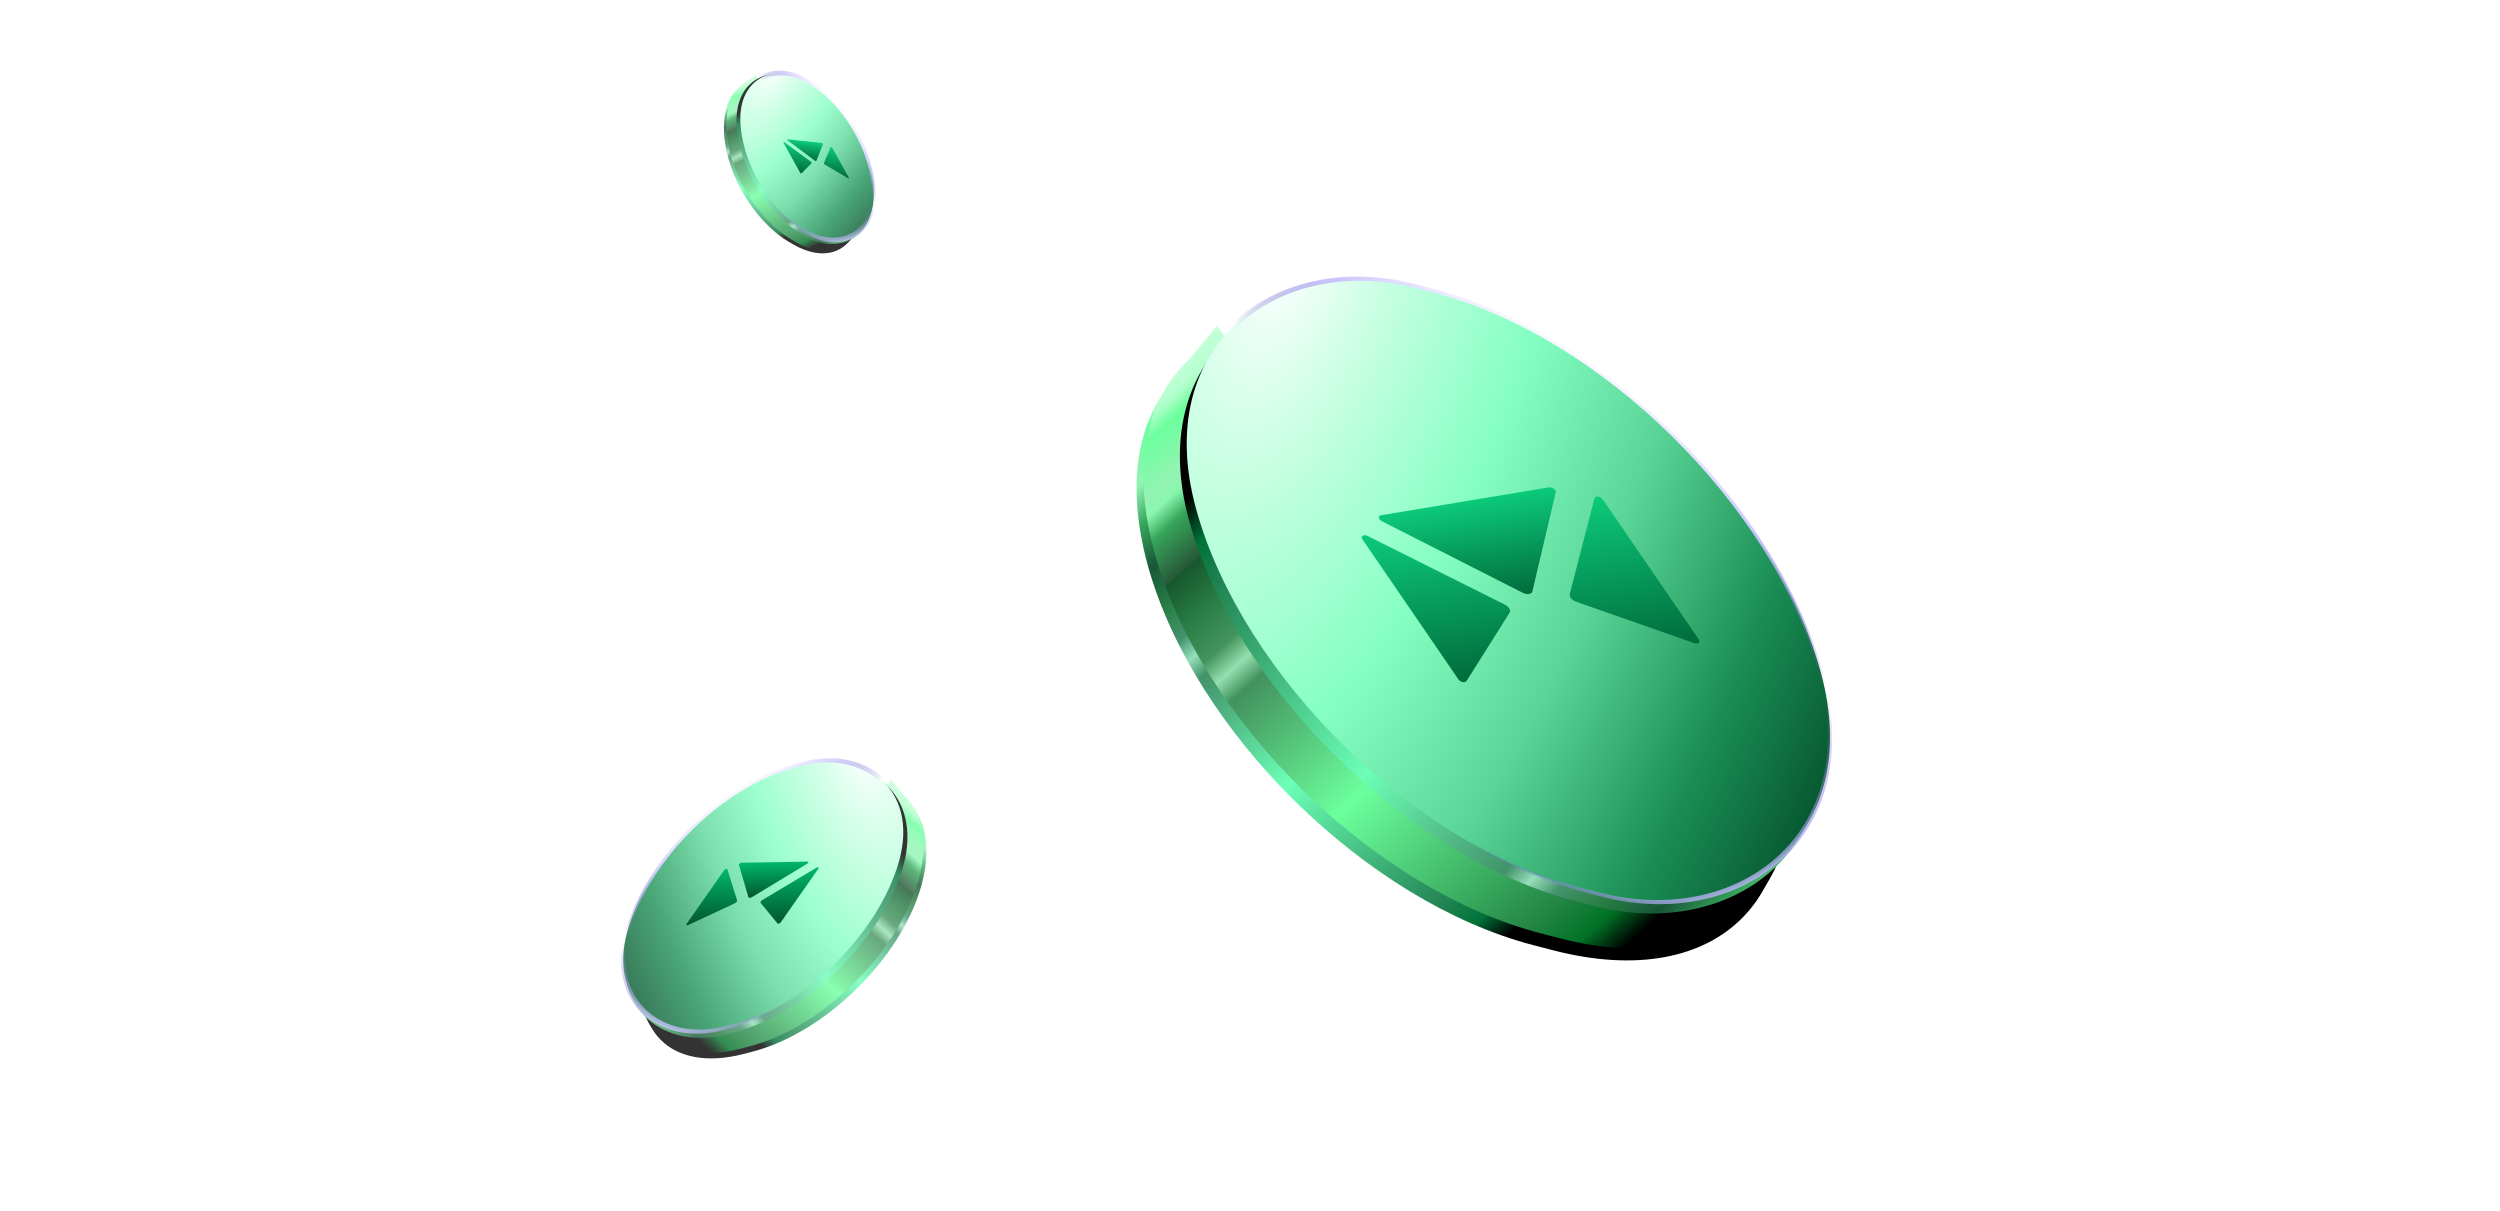 <svg width="256" height="124" viewBox="0 0 256 124" fill="none" xmlns="http://www.w3.org/2000/svg">
<g opacity="0.8">
<path fill-rule="evenodd" clip-rule="evenodd" d="M66.299 97.919C68.37 90.447 76.133 82.812 83.639 80.867L84.519 80.639C87.224 79.938 89.527 80.072 91.269 80.879L91.509 80.535L92.259 81.453C94.628 83.142 95.533 86.415 94.36 90.647C92.29 98.119 84.526 105.753 77.02 107.699L76.141 107.927C68.635 109.872 64.228 105.391 66.299 97.919Z" fill="url(#paint0_linear_218_3465)"/>
<path fill-rule="evenodd" clip-rule="evenodd" d="M65.989 97.381C68.06 89.909 75.823 82.275 83.329 80.329L84.209 80.101C86.896 79.405 89.186 79.532 90.924 80.326L91.256 79.844L92.53 81.388C94.459 83.177 95.121 86.242 94.05 90.109C91.979 97.581 84.216 105.216 76.71 107.161L75.83 107.389C68.324 109.334 63.918 104.854 65.989 97.381Z" fill="url(#paint1_linear_218_3465)"/>
<rect width="28.079" height="28.988" rx="14.04" transform="matrix(-0.267 0.964 0.968 -0.251 68.186 82.392)" fill="url(#paint2_linear_218_3465)"/>
<rect x="0.15" y="0.153" width="27.917" height="28.751" rx="13.958" transform="matrix(-0.267 0.964 0.968 -0.251 67.862 81.794)" fill="url(#paint3_radial_218_3465)"/>
<rect x="0.15" y="0.153" width="27.917" height="28.751" rx="13.958" transform="matrix(-0.267 0.964 0.968 -0.251 67.862 81.794)" stroke="url(#paint4_linear_218_3465)" stroke-width="0.428"/>
<rect x="0.15" y="0.153" width="27.917" height="28.751" rx="13.958" transform="matrix(-0.267 0.964 0.968 -0.251 67.862 81.794)" stroke="url(#paint5_linear_218_3465)" stroke-width="0.428"/>
</g>
<g opacity="0.8">
<path fill-rule="evenodd" clip-rule="evenodd" d="M88.055 21.099C88.097 16.764 85.091 11.485 81.342 9.308L80.997 9.108C79.625 8.312 78.343 8.041 77.268 8.23L77.185 7.99L76.554 8.435C75.093 9.034 74.155 10.636 74.132 13.017C74.09 17.352 77.096 22.63 80.846 24.807L81.19 25.007C84.94 27.183 88.014 25.434 88.055 21.099Z" fill="url(#paint6_linear_218_3465)"/>
<path fill-rule="evenodd" clip-rule="evenodd" d="M88.305 20.856C88.346 16.521 85.341 11.242 81.591 9.066L81.246 8.866C79.883 8.074 78.609 7.802 77.537 7.984L77.427 7.656L75.87 8.744L75.859 8.784C74.949 9.593 74.398 10.956 74.381 12.774C74.339 17.109 77.345 22.387 81.094 24.564L81.439 24.764C85.189 26.941 88.263 25.191 88.305 20.856Z" fill="url(#paint7_linear_218_3465)"/>
<rect width="15.71" height="16.138" rx="7.855" transform="matrix(-0.009 0.999 -0.864 -0.501 89.437 12.464)" fill="url(#paint8_linear_218_3465)"/>
<rect x="-0.187" y="0.106" width="15.43" height="15.816" rx="7.715" transform="matrix(-0.009 0.999 -0.864 -0.501 89.636 12.518)" fill="url(#paint9_radial_218_3465)"/>
<rect x="-0.187" y="0.106" width="15.43" height="15.816" rx="7.715" transform="matrix(-0.009 0.999 -0.864 -0.501 89.636 12.518)" stroke="url(#paint10_linear_218_3465)" stroke-width="0.428"/>
<rect x="-0.187" y="0.106" width="15.43" height="15.816" rx="7.715" transform="matrix(-0.009 0.999 -0.864 -0.501 89.636 12.518)" stroke="url(#paint11_linear_218_3465)" stroke-width="0.428"/>
</g>
<path fill-rule="evenodd" clip-rule="evenodd" d="M181.473 74.514C176.755 57.493 159.07 40.101 141.972 35.67L139.968 35.151C133.805 33.554 128.56 33.858 124.592 35.698L124.044 34.913L122.335 37.006C116.939 40.853 114.878 48.307 117.549 57.948C122.266 74.97 139.951 92.361 157.05 96.793L159.054 97.312C176.152 101.743 186.19 91.537 181.473 74.514Z" fill="url(#paint12_linear_218_3465)"/>
<path fill-rule="evenodd" clip-rule="evenodd" d="M182.179 73.289C177.462 56.267 159.777 38.876 142.679 34.445L140.675 33.925C134.553 32.339 129.336 32.629 125.377 34.436L124.621 33.338L121.719 36.857C117.325 40.931 115.815 47.915 118.256 56.723C122.973 73.745 140.658 91.136 157.757 95.567L159.761 96.087C176.859 100.518 186.896 90.311 182.179 73.289Z" fill="url(#paint13_linear_218_3465)"/>
<rect width="63.965" height="66.035" rx="31.983" transform="matrix(0.267 0.964 -0.968 -0.251 177.173 39.143)" fill="url(#paint14_linear_218_3465)"/>
<rect x="-0.15" y="0.153" width="64.142" height="66.042" rx="32.071" transform="matrix(0.267 0.964 -0.968 -0.251 178.047 38.011)" fill="url(#paint15_radial_218_3465)"/>
<rect x="-0.15" y="0.153" width="64.142" height="66.042" rx="32.071" transform="matrix(0.267 0.964 -0.968 -0.251 178.047 38.011)" stroke="url(#paint16_linear_218_3465)" stroke-width="0.428"/>
<rect x="-0.15" y="0.153" width="64.142" height="66.042" rx="32.071" transform="matrix(0.267 0.964 -0.968 -0.251 178.047 38.011)" stroke="url(#paint17_linear_218_3465)" stroke-width="0.428"/>
<g filter="url(#filter0_i_218_3465)">
<path d="M156.513 60.329C156.689 60.313 156.832 60.241 156.901 60.117L159.308 49.916C159.328 49.831 159.295 49.736 159.226 49.65C159.157 49.564 159.052 49.487 158.926 49.44C158.82 49.4 158.711 49.387 158.619 49.402L141.422 52.26C141.318 52.277 141.242 52.33 141.213 52.407C141.184 52.481 141.198 52.574 141.264 52.669C141.319 52.75 141.406 52.823 141.508 52.875L155.928 60.201C156.023 60.25 156.124 60.286 156.224 60.308C156.324 60.33 156.423 60.337 156.513 60.329Z" fill="url(#paint18_linear_218_3465)"/>
<path d="M154.558 61.81C154.601 61.885 154.626 61.96 154.632 62.032C154.638 62.104 154.624 62.171 154.591 62.229L150.171 69.238C150.149 69.272 150.117 69.3 150.075 69.321C150.034 69.341 149.985 69.353 149.93 69.357C149.823 69.364 149.698 69.337 149.581 69.275C149.485 69.225 149.404 69.156 149.352 69.08L139.505 54.718C139.474 54.673 139.454 54.628 139.446 54.584C139.438 54.539 139.441 54.497 139.456 54.46C139.471 54.422 139.497 54.39 139.534 54.365C139.57 54.341 139.615 54.324 139.667 54.315C139.724 54.306 139.788 54.307 139.853 54.319C139.919 54.331 139.986 54.353 140.049 54.385L154.124 61.426C154.219 61.473 154.305 61.531 154.38 61.597C154.454 61.663 154.515 61.735 154.558 61.81ZM160.873 60.761C160.931 60.833 161.003 60.9 161.087 60.959C161.171 61.018 161.265 61.067 161.363 61.104L173.507 65.36C173.566 65.38 173.627 65.393 173.685 65.397C173.743 65.401 173.797 65.396 173.845 65.382C173.938 65.356 174.004 65.297 174.022 65.213C174.036 65.144 174.015 65.066 173.963 64.99L164.116 50.627C164.085 50.583 164.045 50.541 163.997 50.503C163.95 50.465 163.895 50.433 163.837 50.408C163.779 50.383 163.719 50.365 163.659 50.356C163.6 50.347 163.543 50.347 163.491 50.355C163.434 50.365 163.385 50.385 163.348 50.414C163.31 50.443 163.285 50.481 163.273 50.525L160.745 60.325C160.728 60.391 160.73 60.463 160.752 60.538C160.774 60.612 160.816 60.688 160.873 60.761Z" fill="url(#paint19_linear_218_3465)"/>
</g>
<g filter="url(#filter1_i_218_3465)">
<path d="M83.522 16.279C83.557 16.285 83.587 16.28 83.603 16.261L84.275 14.563C84.281 14.549 84.276 14.53 84.263 14.511C84.251 14.492 84.232 14.473 84.207 14.458C84.187 14.446 84.165 14.438 84.147 14.436L80.656 14.069C80.635 14.067 80.619 14.072 80.612 14.085C80.605 14.096 80.606 14.114 80.617 14.134C80.627 14.151 80.643 14.169 80.662 14.183L83.407 16.227C83.425 16.24 83.445 16.252 83.464 16.261C83.484 16.27 83.503 16.276 83.522 16.279Z" fill="url(#paint20_linear_218_3465)"/>
<path d="M83.103 16.444C83.11 16.459 83.114 16.474 83.114 16.487C83.114 16.5 83.11 16.512 83.102 16.52L82.087 17.546C82.082 17.551 82.076 17.555 82.067 17.556C82.058 17.558 82.048 17.557 82.037 17.555C82.016 17.551 81.991 17.54 81.969 17.523C81.951 17.509 81.936 17.492 81.927 17.476L80.227 14.41C80.222 14.4 80.219 14.391 80.218 14.383C80.217 14.375 80.219 14.367 80.222 14.361C80.226 14.355 80.232 14.351 80.24 14.348C80.247 14.346 80.257 14.345 80.267 14.346C80.279 14.348 80.291 14.351 80.304 14.357C80.317 14.362 80.33 14.369 80.342 14.378L83.024 16.353C83.042 16.366 83.058 16.381 83.072 16.397C83.085 16.412 83.096 16.428 83.103 16.444ZM84.385 16.579C84.395 16.594 84.408 16.61 84.424 16.625C84.44 16.64 84.457 16.653 84.476 16.665L86.824 18.044C86.835 18.051 86.847 18.056 86.859 18.06C86.87 18.063 86.881 18.065 86.891 18.065C86.91 18.065 86.924 18.058 86.93 18.044C86.934 18.033 86.931 18.017 86.922 18.001L85.222 14.935C85.217 14.925 85.21 14.916 85.201 14.907C85.192 14.898 85.182 14.889 85.171 14.882C85.16 14.874 85.148 14.868 85.136 14.863C85.125 14.858 85.113 14.856 85.103 14.854C85.091 14.853 85.081 14.854 85.073 14.858C85.065 14.861 85.059 14.866 85.056 14.874L84.367 16.494C84.363 16.505 84.362 16.518 84.365 16.533C84.368 16.547 84.375 16.563 84.385 16.579Z" fill="url(#paint21_linear_218_3465)"/>
</g>
<g filter="url(#filter2_i_218_3465)">
<path d="M76.551 91.737C76.613 91.74 76.693 91.722 76.774 91.682L82.452 88.243C82.499 88.215 82.535 88.18 82.555 88.146C82.575 88.112 82.579 88.08 82.563 88.058C82.549 88.038 82.521 88.028 82.485 88.028L75.741 88.146C75.7 88.147 75.651 88.162 75.604 88.187C75.56 88.211 75.519 88.244 75.494 88.281C75.472 88.312 75.464 88.342 75.47 88.365L76.43 91.662C76.436 91.684 76.45 91.702 76.471 91.714C76.492 91.727 76.519 91.735 76.551 91.737Z" fill="url(#paint22_linear_218_3465)"/>
<path d="M75.226 92.154C75.203 92.182 75.175 92.21 75.142 92.235C75.109 92.26 75.072 92.283 75.034 92.302L70.27 94.523C70.246 94.534 70.223 94.542 70.2 94.547C70.177 94.552 70.156 94.554 70.137 94.552C70.101 94.549 70.075 94.534 70.068 94.506C70.062 94.484 70.07 94.455 70.091 94.426L73.956 88.906C73.968 88.889 73.983 88.873 74.002 88.857C74.021 88.841 74.042 88.826 74.065 88.814C74.088 88.802 74.111 88.792 74.135 88.785C74.158 88.778 74.18 88.775 74.201 88.774C74.223 88.774 74.242 88.778 74.257 88.785C74.272 88.793 74.282 88.804 74.286 88.818L75.276 91.998C75.283 92.019 75.282 92.043 75.273 92.07C75.264 92.097 75.248 92.126 75.226 92.154ZM77.703 92.111C77.686 92.139 77.676 92.166 77.673 92.191C77.671 92.216 77.677 92.238 77.689 92.256L79.422 94.364C79.43 94.374 79.443 94.381 79.459 94.386C79.475 94.39 79.495 94.391 79.516 94.389C79.558 94.384 79.607 94.367 79.653 94.339C79.691 94.316 79.722 94.287 79.743 94.258L83.608 88.738C83.62 88.721 83.628 88.704 83.631 88.689C83.634 88.673 83.633 88.659 83.627 88.647C83.621 88.635 83.611 88.626 83.597 88.62C83.582 88.614 83.565 88.611 83.544 88.611C83.522 88.612 83.497 88.616 83.471 88.624C83.445 88.632 83.419 88.644 83.395 88.659L77.873 91.952C77.836 91.974 77.802 91.999 77.772 92.027C77.743 92.054 77.719 92.082 77.703 92.111Z" fill="url(#paint23_linear_218_3465)"/>
</g>
<defs>
<filter id="filter0_i_218_3465" x="138.188" y="48.707" width="36.006" height="20.71" filterUnits="userSpaceOnUse" color-interpolation-filters="sRGB">
<feFlood flood-opacity="0" result="BackgroundImageFix"/>
<feBlend mode="normal" in="SourceGraphic" in2="BackgroundImageFix" result="shape"/>
<feColorMatrix in="SourceAlpha" type="matrix" values="0 0 0 0 0 0 0 0 0 0 0 0 0 0 0 0 0 0 127 0" result="hardAlpha"/>
<feOffset dy="0.5"/>
<feComposite in2="hardAlpha" operator="arithmetic" k2="-1" k3="1"/>
<feColorMatrix type="matrix" values="0 0 0 0 0.103 0 0 0 0 0.254 0 0 0 0 0.181 0 0 0 1 0"/>
<feBlend mode="normal" in2="shape" result="effect1_innerShadow_218_3465"/>
</filter>
<filter id="filter1_i_218_3465" x="80" y="14" width="6.962" height="4.073" filterUnits="userSpaceOnUse" color-interpolation-filters="sRGB">
<feFlood flood-opacity="0" result="BackgroundImageFix"/>
<feBlend mode="normal" in="SourceGraphic" in2="BackgroundImageFix" result="shape"/>
<feColorMatrix in="SourceAlpha" type="matrix" values="0 0 0 0 0 0 0 0 0 0 0 0 0 0 0 0 0 0 127 0" result="hardAlpha"/>
<feOffset dy="0.2"/>
<feComposite in2="hardAlpha" operator="arithmetic" k2="-1" k3="1"/>
<feColorMatrix type="matrix" values="0 0 0 0 0.103 0 0 0 0 0.254 0 0 0 0 0.181 0 0 0 0.7 0"/>
<feBlend mode="normal" in2="shape" result="effect1_innerShadow_218_3465"/>
</filter>
<filter id="filter2_i_218_3465" x="70" y="88" width="14.125" height="6.556" filterUnits="userSpaceOnUse" color-interpolation-filters="sRGB">
<feFlood flood-opacity="0" result="BackgroundImageFix"/>
<feBlend mode="normal" in="SourceGraphic" in2="BackgroundImageFix" result="shape"/>
<feColorMatrix in="SourceAlpha" type="matrix" values="0 0 0 0 0 0 0 0 0 0 0 0 0 0 0 0 0 0 127 0" result="hardAlpha"/>
<feOffset dx="0.2" dy="0.2"/>
<feComposite in2="hardAlpha" operator="arithmetic" k2="-1" k3="1"/>
<feColorMatrix type="matrix" values="0 0 0 0 0.103 0 0 0 0 0.254 0 0 0 0 0.181 0 0 0 1 0"/>
<feBlend mode="normal" in2="shape" result="effect1_innerShadow_218_3465"/>
</filter>
<linearGradient id="paint0_linear_218_3465" x1="76.769" y1="107.445" x2="100.524" y2="80.968" gradientUnits="userSpaceOnUse">
<stop offset="0.03"/>
<stop offset="0.069" stop-color="#007239"/>
<stop offset="0.117" stop-color="#238554"/>
<stop offset="0.358" stop-color="#6CFFB6"/>
<stop offset="0.532" stop-color="#42926A"/>
<stop offset="0.558" stop-color="#95DFBA"/>
<stop offset="0.585" stop-color="#44936C"/>
<stop offset="0.626" stop-color="#298046"/>
<stop offset="0.677" stop-color="#175737"/>
<stop offset="0.725" stop-color="#36A55B"/>
<stop offset="0.765" stop-color="#93F3B3"/>
<stop offset="0.812" stop-color="#6CFF9D"/>
<stop offset="0.832" stop-color="#B4FFCD"/>
<stop offset="0.84" stop-color="white"/>
</linearGradient>
<linearGradient id="paint1_linear_218_3465" x1="73.47" y1="109.908" x2="100.265" y2="80.25" gradientUnits="userSpaceOnUse">
<stop offset="0.03"/>
<stop offset="0.069" stop-color="#007226"/>
<stop offset="0.117" stop-color="#238544"/>
<stop offset="0.358" stop-color="#6CFF9D"/>
<stop offset="0.532" stop-color="#42925D"/>
<stop offset="0.558" stop-color="#95DFAE"/>
<stop offset="0.585" stop-color="#44935E"/>
<stop offset="0.626" stop-color="#298046"/>
<stop offset="0.677" stop-color="#17572C"/>
<stop offset="0.678" stop-color="#285938"/>
<stop offset="0.725" stop-color="#36A55B"/>
<stop offset="0.749" stop-color="#8BF6AF"/>
<stop offset="0.765" stop-color="#93F3B3"/>
<stop offset="0.812" stop-color="#6CFF9D"/>
<stop offset="0.832" stop-color="#B4FFCD"/>
<stop offset="0.925" stop-color="white"/>
</linearGradient>
<linearGradient id="paint2_linear_218_3465" x1="10.601" y1="28.026" x2="35.143" y2="2.339" gradientUnits="userSpaceOnUse">
<stop offset="0.03"/>
<stop offset="0.069" stop-color="#007239"/>
<stop offset="0.117" stop-color="#238554"/>
<stop offset="0.358" stop-color="#6CFFB6"/>
<stop offset="0.532" stop-color="#42926A"/>
<stop offset="0.558" stop-color="#95DFBA"/>
<stop offset="0.585" stop-color="#44936C"/>
<stop offset="0.626" stop-color="#298046"/>
<stop offset="0.677" stop-color="#175737"/>
<stop offset="0.725" stop-color="#36A55B"/>
<stop offset="0.765" stop-color="#93F3B3"/>
<stop offset="0.812" stop-color="#6CFF9D"/>
<stop offset="0.832" stop-color="#B4FFCD"/>
<stop offset="0.985" stop-color="white"/>
</linearGradient>
<radialGradient id="paint3_radial_218_3465" cx="0" cy="0" r="1" gradientUnits="userSpaceOnUse" gradientTransform="translate(-0.435 20.773) rotate(-59.225) scale(30.844 103.224)">
<stop stop-color="white"/>
<stop offset="0.134" stop-color="#C8FFE3"/>
<stop offset="0.332" stop-color="#84FFC1"/>
<stop offset="0.519" stop-color="#5AD597"/>
<stop offset="0.717" stop-color="#1B8F55"/>
<stop offset="0.888" stop-color="#06542D"/>
<stop offset="1"/>
</radialGradient>
<linearGradient id="paint4_linear_218_3465" x1="22.891" y1="13.143" x2="28.802" y2="9.597" gradientUnits="userSpaceOnUse">
<stop stop-color="#5B53BE" stop-opacity="0"/>
<stop offset="1" stop-color="#CCC8FF"/>
</linearGradient>
<linearGradient id="paint5_linear_218_3465" x1="1.17" y1="7.03" x2="10.149" y2="10.872" gradientUnits="userSpaceOnUse">
<stop stop-color="white"/>
<stop offset="0.398" stop-color="#CCC8FF"/>
<stop offset="1" stop-color="#5B53BE" stop-opacity="0"/>
</linearGradient>
<linearGradient id="paint6_linear_218_3465" x1="80.98" y1="24.672" x2="72.185" y2="6.957" gradientUnits="userSpaceOnUse">
<stop offset="0.03"/>
<stop offset="0.069" stop-color="#007239"/>
<stop offset="0.117" stop-color="#238554"/>
<stop offset="0.358" stop-color="#6CFFB6"/>
<stop offset="0.532" stop-color="#42926A"/>
<stop offset="0.558" stop-color="#95DFBA"/>
<stop offset="0.585" stop-color="#44936C"/>
<stop offset="0.626" stop-color="#298046"/>
<stop offset="0.677" stop-color="#175737"/>
<stop offset="0.725" stop-color="#36A55B"/>
<stop offset="0.765" stop-color="#93F3B3"/>
<stop offset="0.812" stop-color="#6CFF9D"/>
<stop offset="0.832" stop-color="#B4FFCD"/>
<stop offset="0.84" stop-color="white"/>
</linearGradient>
<linearGradient id="paint7_linear_218_3465" x1="82.369" y1="26.488" x2="72.419" y2="6.618" gradientUnits="userSpaceOnUse">
<stop offset="0.03"/>
<stop offset="0.069" stop-color="#007226"/>
<stop offset="0.117" stop-color="#238544"/>
<stop offset="0.358" stop-color="#6CFF9D"/>
<stop offset="0.532" stop-color="#42925D"/>
<stop offset="0.558" stop-color="#95DFAE"/>
<stop offset="0.585" stop-color="#44935E"/>
<stop offset="0.626" stop-color="#298046"/>
<stop offset="0.677" stop-color="#17572C"/>
<stop offset="0.678" stop-color="#285938"/>
<stop offset="0.725" stop-color="#36A55B"/>
<stop offset="0.749" stop-color="#8BF6AF"/>
<stop offset="0.765" stop-color="#93F3B3"/>
<stop offset="0.812" stop-color="#6CFF9D"/>
<stop offset="0.832" stop-color="#B4FFCD"/>
<stop offset="0.925" stop-color="white"/>
</linearGradient>
<linearGradient id="paint8_linear_218_3465" x1="5.931" y1="15.602" x2="19.591" y2="1.234" gradientUnits="userSpaceOnUse">
<stop offset="0.03"/>
<stop offset="0.069" stop-color="#007239"/>
<stop offset="0.117" stop-color="#238554"/>
<stop offset="0.358" stop-color="#6CFFB6"/>
<stop offset="0.532" stop-color="#42926A"/>
<stop offset="0.558" stop-color="#95DFBA"/>
<stop offset="0.585" stop-color="#44936C"/>
<stop offset="0.626" stop-color="#298046"/>
<stop offset="0.677" stop-color="#175737"/>
<stop offset="0.725" stop-color="#36A55B"/>
<stop offset="0.765" stop-color="#93F3B3"/>
<stop offset="0.812" stop-color="#6CFF9D"/>
<stop offset="0.832" stop-color="#B4FFCD"/>
<stop offset="0.985" stop-color="white"/>
</linearGradient>
<radialGradient id="paint9_radial_218_3465" cx="0" cy="0" r="1" gradientUnits="userSpaceOnUse" gradientTransform="translate(-0.243 11.564) rotate(-59.1) scale(17.194 57.677)">
<stop stop-color="white"/>
<stop offset="0.134" stop-color="#C8FFE3"/>
<stop offset="0.332" stop-color="#84FFC1"/>
<stop offset="0.519" stop-color="#5AD597"/>
<stop offset="0.717" stop-color="#1B8F55"/>
<stop offset="0.888" stop-color="#06542D"/>
<stop offset="1"/>
</radialGradient>
<linearGradient id="paint10_linear_218_3465" x1="12.807" y1="7.317" x2="16.105" y2="5.329" gradientUnits="userSpaceOnUse">
<stop stop-color="#5B53BE" stop-opacity="0"/>
<stop offset="1" stop-color="#CCC8FF"/>
</linearGradient>
<linearGradient id="paint11_linear_218_3465" x1="0.654" y1="3.914" x2="5.671" y2="6.071" gradientUnits="userSpaceOnUse">
<stop stop-color="white"/>
<stop offset="0.398" stop-color="#CCC8FF"/>
<stop offset="1" stop-color="#5B53BE" stop-opacity="0"/>
</linearGradient>
<linearGradient id="paint12_linear_218_3465" x1="157.624" y1="96.215" x2="103.507" y2="35.899" gradientUnits="userSpaceOnUse">
<stop offset="0.03"/>
<stop offset="0.069" stop-color="#007239"/>
<stop offset="0.117" stop-color="#238554"/>
<stop offset="0.358" stop-color="#6CFFB6"/>
<stop offset="0.532" stop-color="#42926A"/>
<stop offset="0.558" stop-color="#95DFBA"/>
<stop offset="0.585" stop-color="#44936C"/>
<stop offset="0.626" stop-color="#298046"/>
<stop offset="0.677" stop-color="#175737"/>
<stop offset="0.725" stop-color="#36A55B"/>
<stop offset="0.765" stop-color="#93F3B3"/>
<stop offset="0.812" stop-color="#6CFF9D"/>
<stop offset="0.832" stop-color="#B4FFCD"/>
<stop offset="0.84" stop-color="white"/>
</linearGradient>
<linearGradient id="paint13_linear_218_3465" x1="165.137" y1="101.826" x2="104.099" y2="34.264" gradientUnits="userSpaceOnUse">
<stop offset="0.03"/>
<stop offset="0.069" stop-color="#007226"/>
<stop offset="0.117" stop-color="#238544"/>
<stop offset="0.358" stop-color="#6CFF9D"/>
<stop offset="0.532" stop-color="#42925D"/>
<stop offset="0.558" stop-color="#95DFAE"/>
<stop offset="0.585" stop-color="#44935E"/>
<stop offset="0.626" stop-color="#298046"/>
<stop offset="0.677" stop-color="#17572C"/>
<stop offset="0.678" stop-color="#285938"/>
<stop offset="0.725" stop-color="#36A55B"/>
<stop offset="0.749" stop-color="#8BF6AF"/>
<stop offset="0.765" stop-color="#93F3B3"/>
<stop offset="0.812" stop-color="#6CFF9D"/>
<stop offset="0.832" stop-color="#B4FFCD"/>
<stop offset="0.925" stop-color="white"/>
</linearGradient>
<linearGradient id="paint14_linear_218_3465" x1="24.15" y1="63.843" x2="80.056" y2="5.328" gradientUnits="userSpaceOnUse">
<stop offset="0.03"/>
<stop offset="0.069" stop-color="#007239"/>
<stop offset="0.117" stop-color="#238554"/>
<stop offset="0.358" stop-color="#6CFFB6"/>
<stop offset="0.532" stop-color="#42926A"/>
<stop offset="0.558" stop-color="#95DFBA"/>
<stop offset="0.585" stop-color="#44936C"/>
<stop offset="0.626" stop-color="#298046"/>
<stop offset="0.677" stop-color="#175737"/>
<stop offset="0.725" stop-color="#36A55B"/>
<stop offset="0.765" stop-color="#93F3B3"/>
<stop offset="0.812" stop-color="#6CFF9D"/>
<stop offset="0.832" stop-color="#B4FFCD"/>
<stop offset="0.985" stop-color="white"/>
</linearGradient>
<radialGradient id="paint15_radial_218_3465" cx="0" cy="0" r="1" gradientUnits="userSpaceOnUse" gradientTransform="translate(-0.99 47.32) rotate(-59.225) scale(70.263 235.145)">
<stop stop-color="white"/>
<stop offset="0.134" stop-color="#C8FFE3"/>
<stop offset="0.332" stop-color="#84FFC1"/>
<stop offset="0.519" stop-color="#5AD597"/>
<stop offset="0.717" stop-color="#1B8F55"/>
<stop offset="0.888" stop-color="#06542D"/>
<stop offset="1"/>
</radialGradient>
<linearGradient id="paint16_linear_218_3465" x1="52.145" y1="29.939" x2="65.61" y2="21.863" gradientUnits="userSpaceOnUse">
<stop stop-color="#5B53BE" stop-opacity="0"/>
<stop offset="1" stop-color="#CCC8FF"/>
</linearGradient>
<linearGradient id="paint17_linear_218_3465" x1="2.665" y1="16.015" x2="23.121" y2="24.766" gradientUnits="userSpaceOnUse">
<stop stop-color="white"/>
<stop offset="0.398" stop-color="#CCC8FF"/>
<stop offset="1" stop-color="#5B53BE" stop-opacity="0"/>
</linearGradient>
<linearGradient id="paint18_linear_218_3465" x1="150.021" y1="50.831" x2="151.732" y2="61.126" gradientUnits="userSpaceOnUse">
<stop stop-color="#0CCA7A"/>
<stop offset="1" stop-color="#016B3B"/>
</linearGradient>
<linearGradient id="paint19_linear_218_3465" x1="151.579" y1="52.335" x2="154.288" y2="68.635" gradientUnits="userSpaceOnUse">
<stop stop-color="#0CCA7A"/>
<stop offset="1" stop-color="#016B3B"/>
</linearGradient>
<linearGradient id="paint20_linear_218_3465" x1="82.402" y1="14.252" x2="82.203" y2="16.141" gradientUnits="userSpaceOnUse">
<stop stop-color="#0CCA7A"/>
<stop offset="1" stop-color="#016B3B"/>
</linearGradient>
<linearGradient id="paint21_linear_218_3465" x1="82.685" y1="14.6" x2="82.371" y2="17.591" gradientUnits="userSpaceOnUse">
<stop stop-color="#0CCA7A"/>
<stop offset="1" stop-color="#016B3B"/>
</linearGradient>
<linearGradient id="paint22_linear_218_3465" x1="79.113" y1="88.087" x2="79.176" y2="91.692" gradientUnits="userSpaceOnUse">
<stop stop-color="#00B76A"/>
<stop offset="1" stop-color="#01562F"/>
</linearGradient>
<linearGradient id="paint23_linear_218_3465" x1="78.873" y1="88.693" x2="78.972" y2="94.399" gradientUnits="userSpaceOnUse">
<stop stop-color="#00B76A"/>
<stop offset="1" stop-color="#01562F"/>
</linearGradient>
</defs>
</svg>
